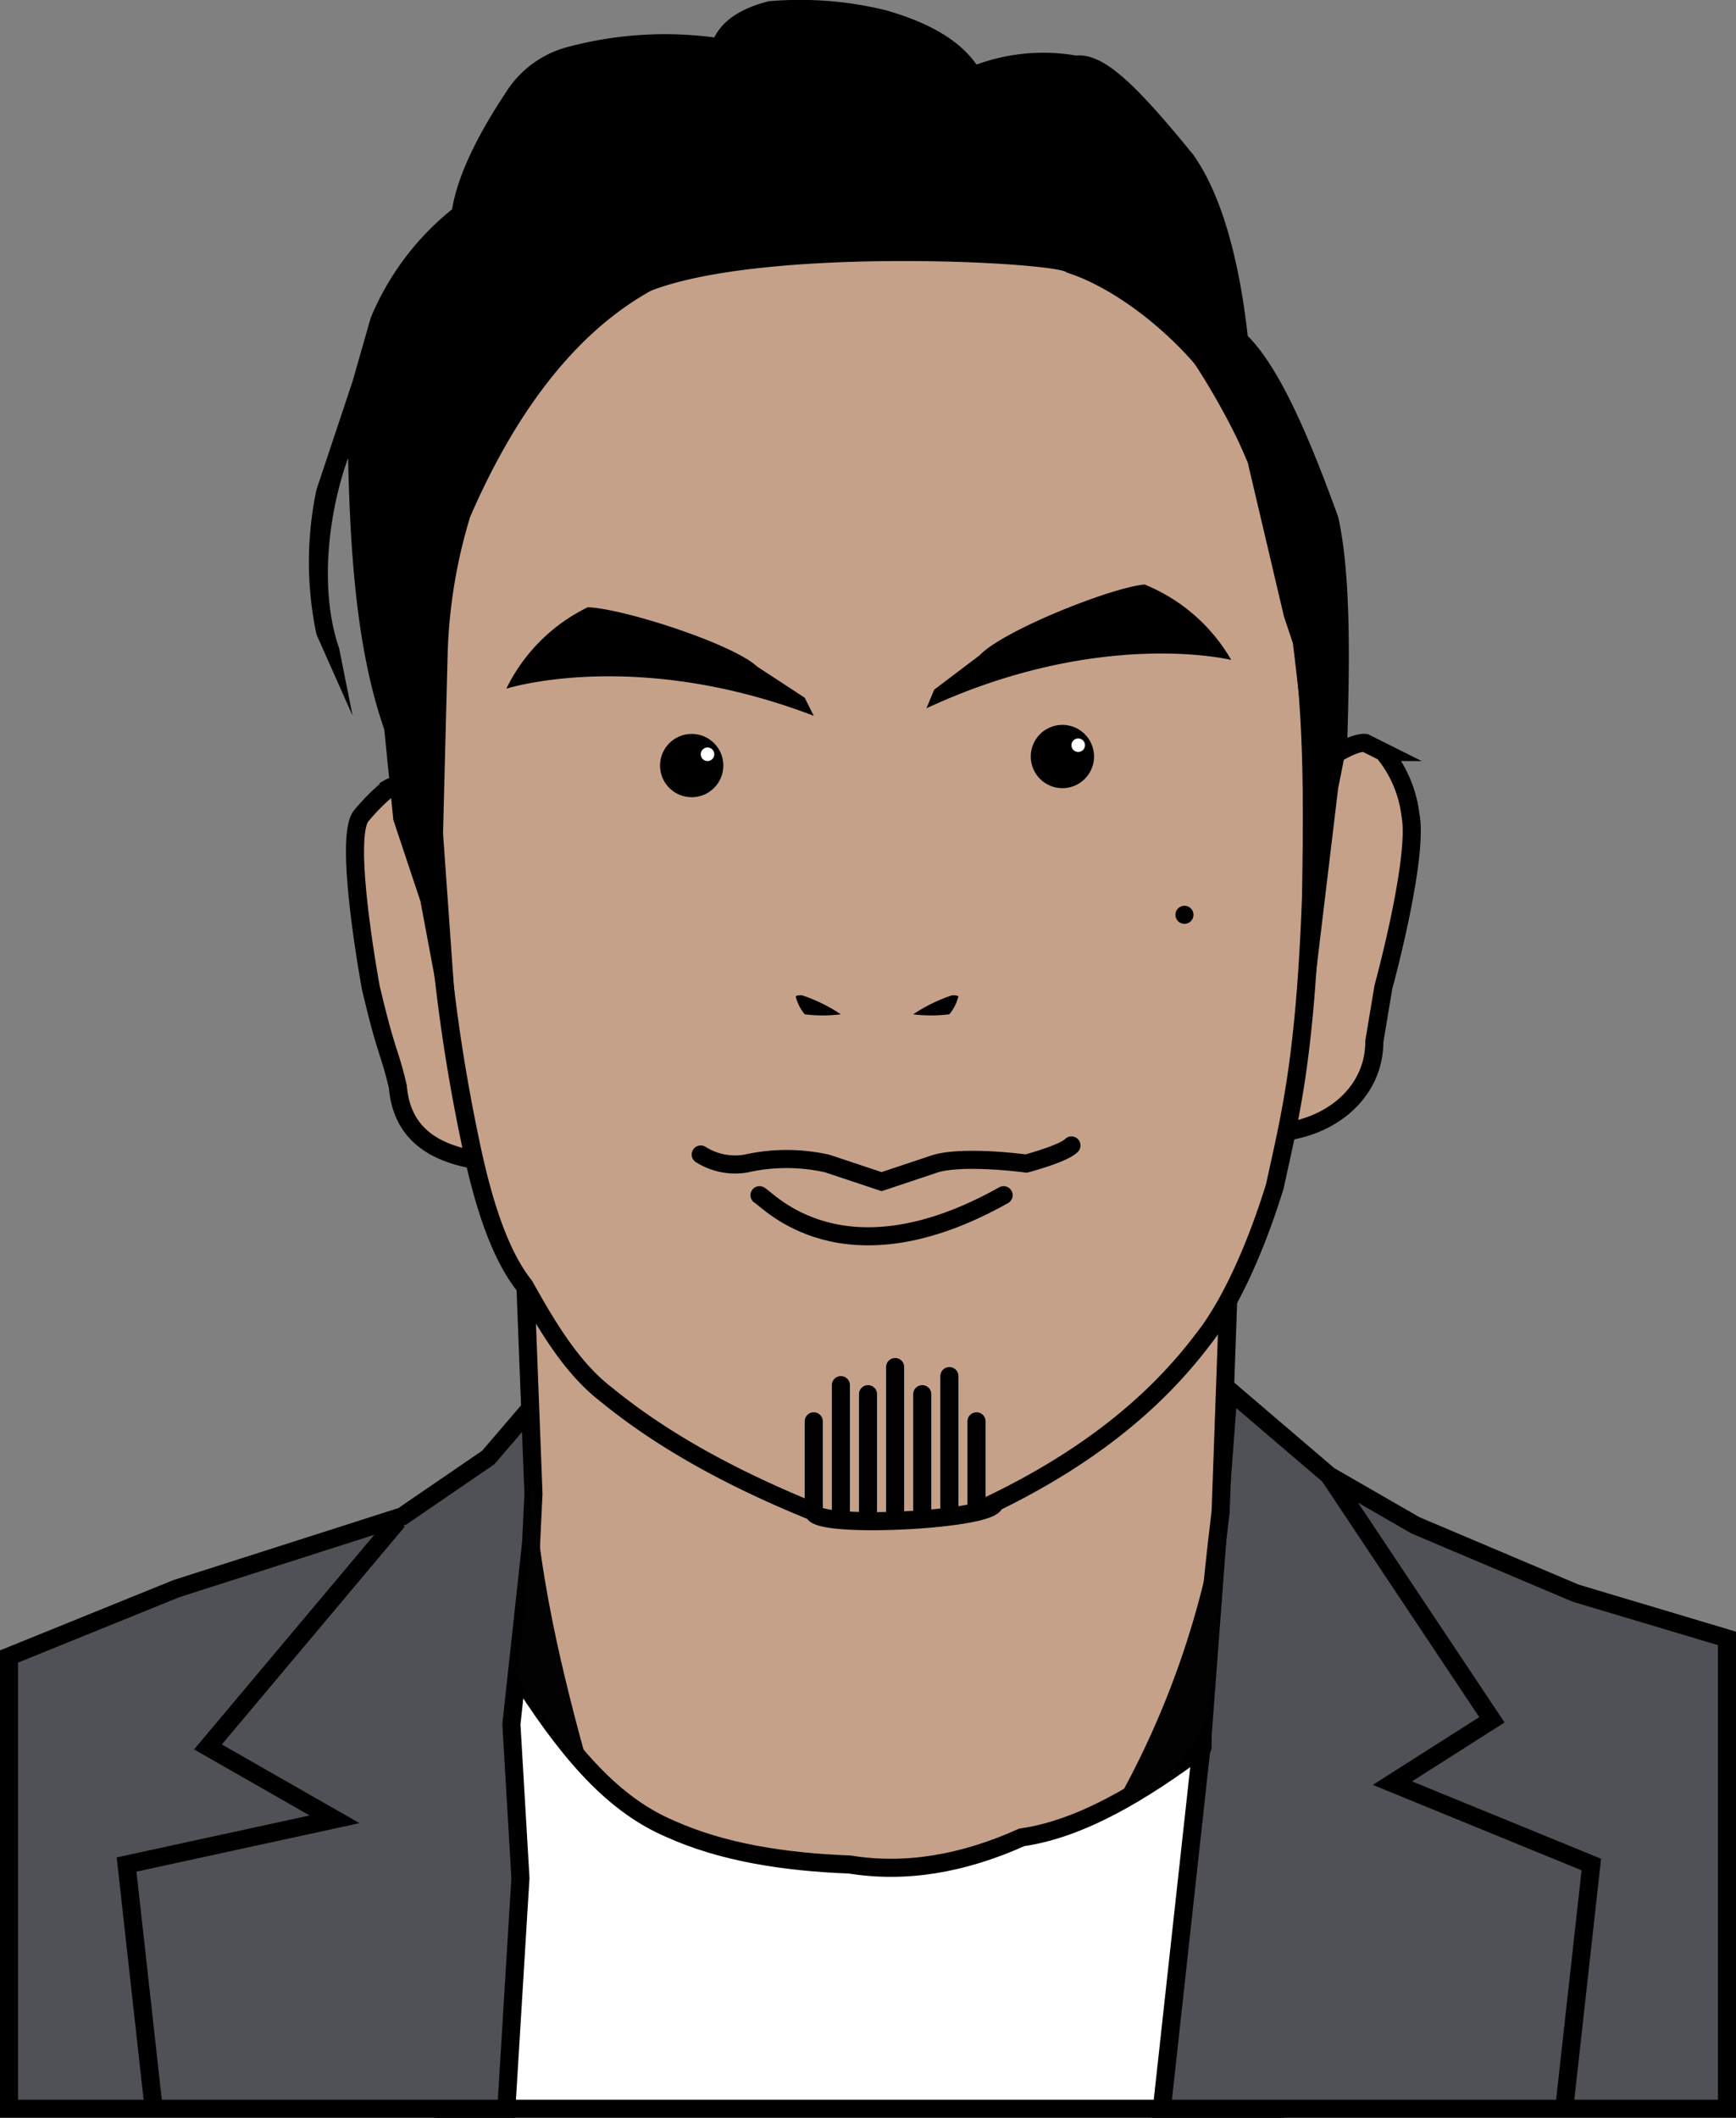 <svg xmlns="http://www.w3.org/2000/svg" viewBox="0 0 192 234.14">
  <rect x="0" y="0" width="192" height="234.14" fill="#808080" stroke="none"/>
  <title>pat-vector</title>
  <g id="shirt">
    <polygon points="54 173.14 80 193.14 111 193.14 141 180.14 141 233.14 49.13 233.14 54 173.14" style="fill: #fff;stroke: #000;stroke-miterlimit: 10;stroke-width: 2px"/>
    <polygon points="60 154.14 54 161.14 44.5 167.64 19.5 175.64 1 183.14 1 233.14 56 233.14 57.56 207.63 56.56 190.63 59.5 163.64 60 154.14" style="fill: #4f5156;stroke: #000;stroke-miterlimit: 10;stroke-width: 2px"/>
    <polygon points="135.88 153.64 132.96 192.49 128.5 233.14 191 233.14 191 181.14 174.27 176.14 156.55 168.64 147 163.14 135.88 153.64" style="fill: #4f5156;stroke: #000;stroke-miterlimit: 10;stroke-width: 2px"/>
    <polyline points="147 163.14 165 190.14 154 197.14 176 206.14 173 233.14" style="fill: none;stroke: #000;stroke-miterlimit: 10;stroke-width: 2px"/>
    <polyline points="44 168.14 23 193.14 37 201.14 14 206.14 17 233.14" style="fill: none;stroke: #000;stroke-miterlimit: 10;stroke-width: 2px"/>
  </g>
  <g id="face">
    <path d="M91,155l1,26-1,21c5.67,8.8,10.43,13.58,16,16,5.85,2.65,12.68,3.72,20,4,6.17,1,12.52-.09,19-3,6.52-.94,13.22-4.93,20-10,0,.94-.21-8,2-26l1-28Z" transform="translate(-33 -15.86)" style="fill: #c5a18a;stroke: #000;stroke-miterlimit: 10;stroke-width: 2px"/>
    <path d="M82,105c.89-.87-3.92-3.21-6-2a22.85,22.85,0,0,0-3,3c-1.86,2,.31,15.13,1,19,1.8,7.64,2,6.76,3,11,.42,4.92,3.59,7.09,8,8h7Z" transform="translate(-33 -15.86)" style="fill: #c5a18a;stroke: #000;stroke-miterlimit: 10;stroke-width: 2px"/>
    <path d="M174.5,103.5c3.81-2.75,7.73-5.66,9.5-5.5l2,1a13.38,13.38,0,0,1,3,7c.91,4.74-3,19-3,19l-1,6c0,5.45-4.47,9.29-10,10Z" transform="translate(-33 -15.86)" style="fill: #c5a18a;stroke: #000;stroke-miterlimit: 10;stroke-width: 2px"/>
    <path d="M106,45c17.56-6,31.57-4.3,40-2a43.89,43.89,0,0,1,16,7c7.54,9.59,12.78,21.16,14,30,2.36,12.42,2.17,24,2,35-.67,18.34-2.39,24.52-4,32-2.36,7.64-5.28,13.6-8,17-5.3,7-12.73,13-23,18,.1,1.93-19.9,2.93-20,1-10.18-4.12-17.48-8.48-23-13-3.73-2.88-6.41-7.37-9-12-2.74-3.45-4.59-9.16-6-16a194.37,194.37,0,0,1-4-32V89c0-7.93,3.65-21.11,6-28C93.11,52.48,96.85,48.92,106,45Z" transform="translate(-33 -15.86)" style="fill: #c5a18a;stroke: #000;stroke-miterlimit: 10;stroke-width: 2px"/>
  </g>
  <g id="hair">
    <path d="M85,73c4.67-10.75,11.11-20.06,20-25,12.79-4.95,45.15-3.13,46-2,6.29,2,13.67,8.42,17,14l3,7,4,17,1,3,2,17-1,23,1,1,3-25,1-5c.3-9.66.37-18.85-1-25-3-8.24-6.29-16.27-10-20-1-8.86-3-15.73-6-20-6.37-7.82-9.93-11.29-13-11a21.47,21.47,0,0,0-11,1c-2-2.87-5.58-4.73-10-6a39.85,39.85,0,0,0-13-1c-3.34.86-5.13,2.27-6,4a41.56,41.56,0,0,0-16,1,11.52,11.52,0,0,0-7,5c-3.19,4.81-5.37,9.21-6,13a30.32,30.32,0,0,0-9,12l-2,7L68,70a38.75,38.75,0,0,0,0,16l4,9L70.5,87.5c-2.21-6.36-1.2-14.95,1-21,.25,11.5,1.09,21.67,4,30l1,10,3,9,3,16,1.21.6L82,108l.5-19.5A57.36,57.36,0,0,1,85,73Z" transform="translate(-33 -15.86)"/>
  </g>
  <g id="features">
    <path d="M89,92s14.24-4.57,34,3l-1-2-5.24-3.43C114,87,101.75,83.09,98,83A19.52,19.52,0,0,0,89,92Z" transform="translate(-33 -15.86)"/>
    <path d="M169.17,88.82s-14.52-3.57-33.71,5.35l.86-2.06,5-3.78c2.58-2.75,14.53-7.5,18.26-7.85A19.52,19.52,0,0,1,169.17,88.82Z" transform="translate(-33 -15.86)"/>
    <circle cx="76.5" cy="84.64" r="3.5"/>
    <circle cx="117.5" cy="83.64" r="3.5"/>
    <path d="M134,128a18,18,0,0,1,4-2,1.24,1.24,0,0,1,1,0,5,5,0,0,1-1,2A16,16,0,0,1,134,128Z" transform="translate(-33 -15.86)"/>
    <path d="M126,128a18,18,0,0,0-4-2,1.24,1.24,0,0,0-1,0,5,5,0,0,0,1,2A16,16,0,0,0,126,128Z" transform="translate(-33 -15.86)"/>
    <path d="M151.5,142.5c-.87.91-5,2-5,2s-6.75-.92-10,0l-6,2-6-2a20.49,20.49,0,0,0-9,0,7.1,7.1,0,0,1-5-1" transform="translate(-33 -15.86)" style="fill: none;stroke: #000;stroke-linecap: round;stroke-miterlimit: 10;stroke-width: 2px"/>
    <path d="M117,148c.92.44,9.17,10,27,0" transform="translate(-33 -15.86)" style="fill: none;stroke: #000;stroke-linecap: round;stroke-miterlimit: 10;stroke-width: 2px"/>
    <circle cx="78.25" cy="83.39" r="0.75" style="fill: #fff"/>
    <circle cx="119.25" cy="82.39" r="0.75" style="fill: #fff"/>
    <line x1="96" y1="154.14" x2="96" y2="167.14" style="fill: none;stroke: #000;stroke-linecap: round;stroke-miterlimit: 10;stroke-width: 2px"/>
    <line x1="93" y1="153.14" x2="93" y2="167.14" style="fill: none;stroke: #000;stroke-linecap: round;stroke-miterlimit: 10;stroke-width: 2px"/>
    <line x1="90" y1="157.14" x2="90" y2="167.14" style="fill: none;stroke: #000;stroke-linecap: round;stroke-miterlimit: 10;stroke-width: 2px"/>
    <line x1="99" y1="151.14" x2="99" y2="167.14" style="fill: none;stroke: #000;stroke-linecap: round;stroke-miterlimit: 10;stroke-width: 2px"/>
    <line x1="102" y1="154.14" x2="102" y2="167.14" style="fill: none;stroke: #000;stroke-linecap: round;stroke-miterlimit: 10;stroke-width: 2px"/>
    <line x1="105" y1="152.14" x2="105" y2="167.14" style="fill: none;stroke: #000;stroke-linecap: round;stroke-miterlimit: 10;stroke-width: 2px"/>
    <line x1="108" y1="157.14" x2="108" y2="167.14" style="fill: none;stroke: #000;stroke-linecap: round;stroke-miterlimit: 10;stroke-width: 2px"/>
    <path d="M133,194" transform="translate(-33 -15.86)" style="fill: none;stroke: #000;stroke-linecap: round;stroke-miterlimit: 10;stroke-width: 2px"/>
    <circle cx="131" cy="101.14" r="1" style="fill: #020202"/>
  </g>
  <g id="shadow">
    <path d="M168,181a97,97,0,0,1-12,35c3-1.68,5.84-2.75,8-6,.47-1,1.62-1.79,2-3C168,200.61,168.12,190.32,168,181Z" transform="translate(-33 -15.86)" style="fill: #020202"/>
    <path d="M92,177c0,11.5,3.52,25,6,34-2-1.15-6-6.44-8-10C91.34,193.49,91.46,185.54,92,177Z" transform="translate(-33 -15.86)" style="fill: #020202"/>
  </g>
</svg>
